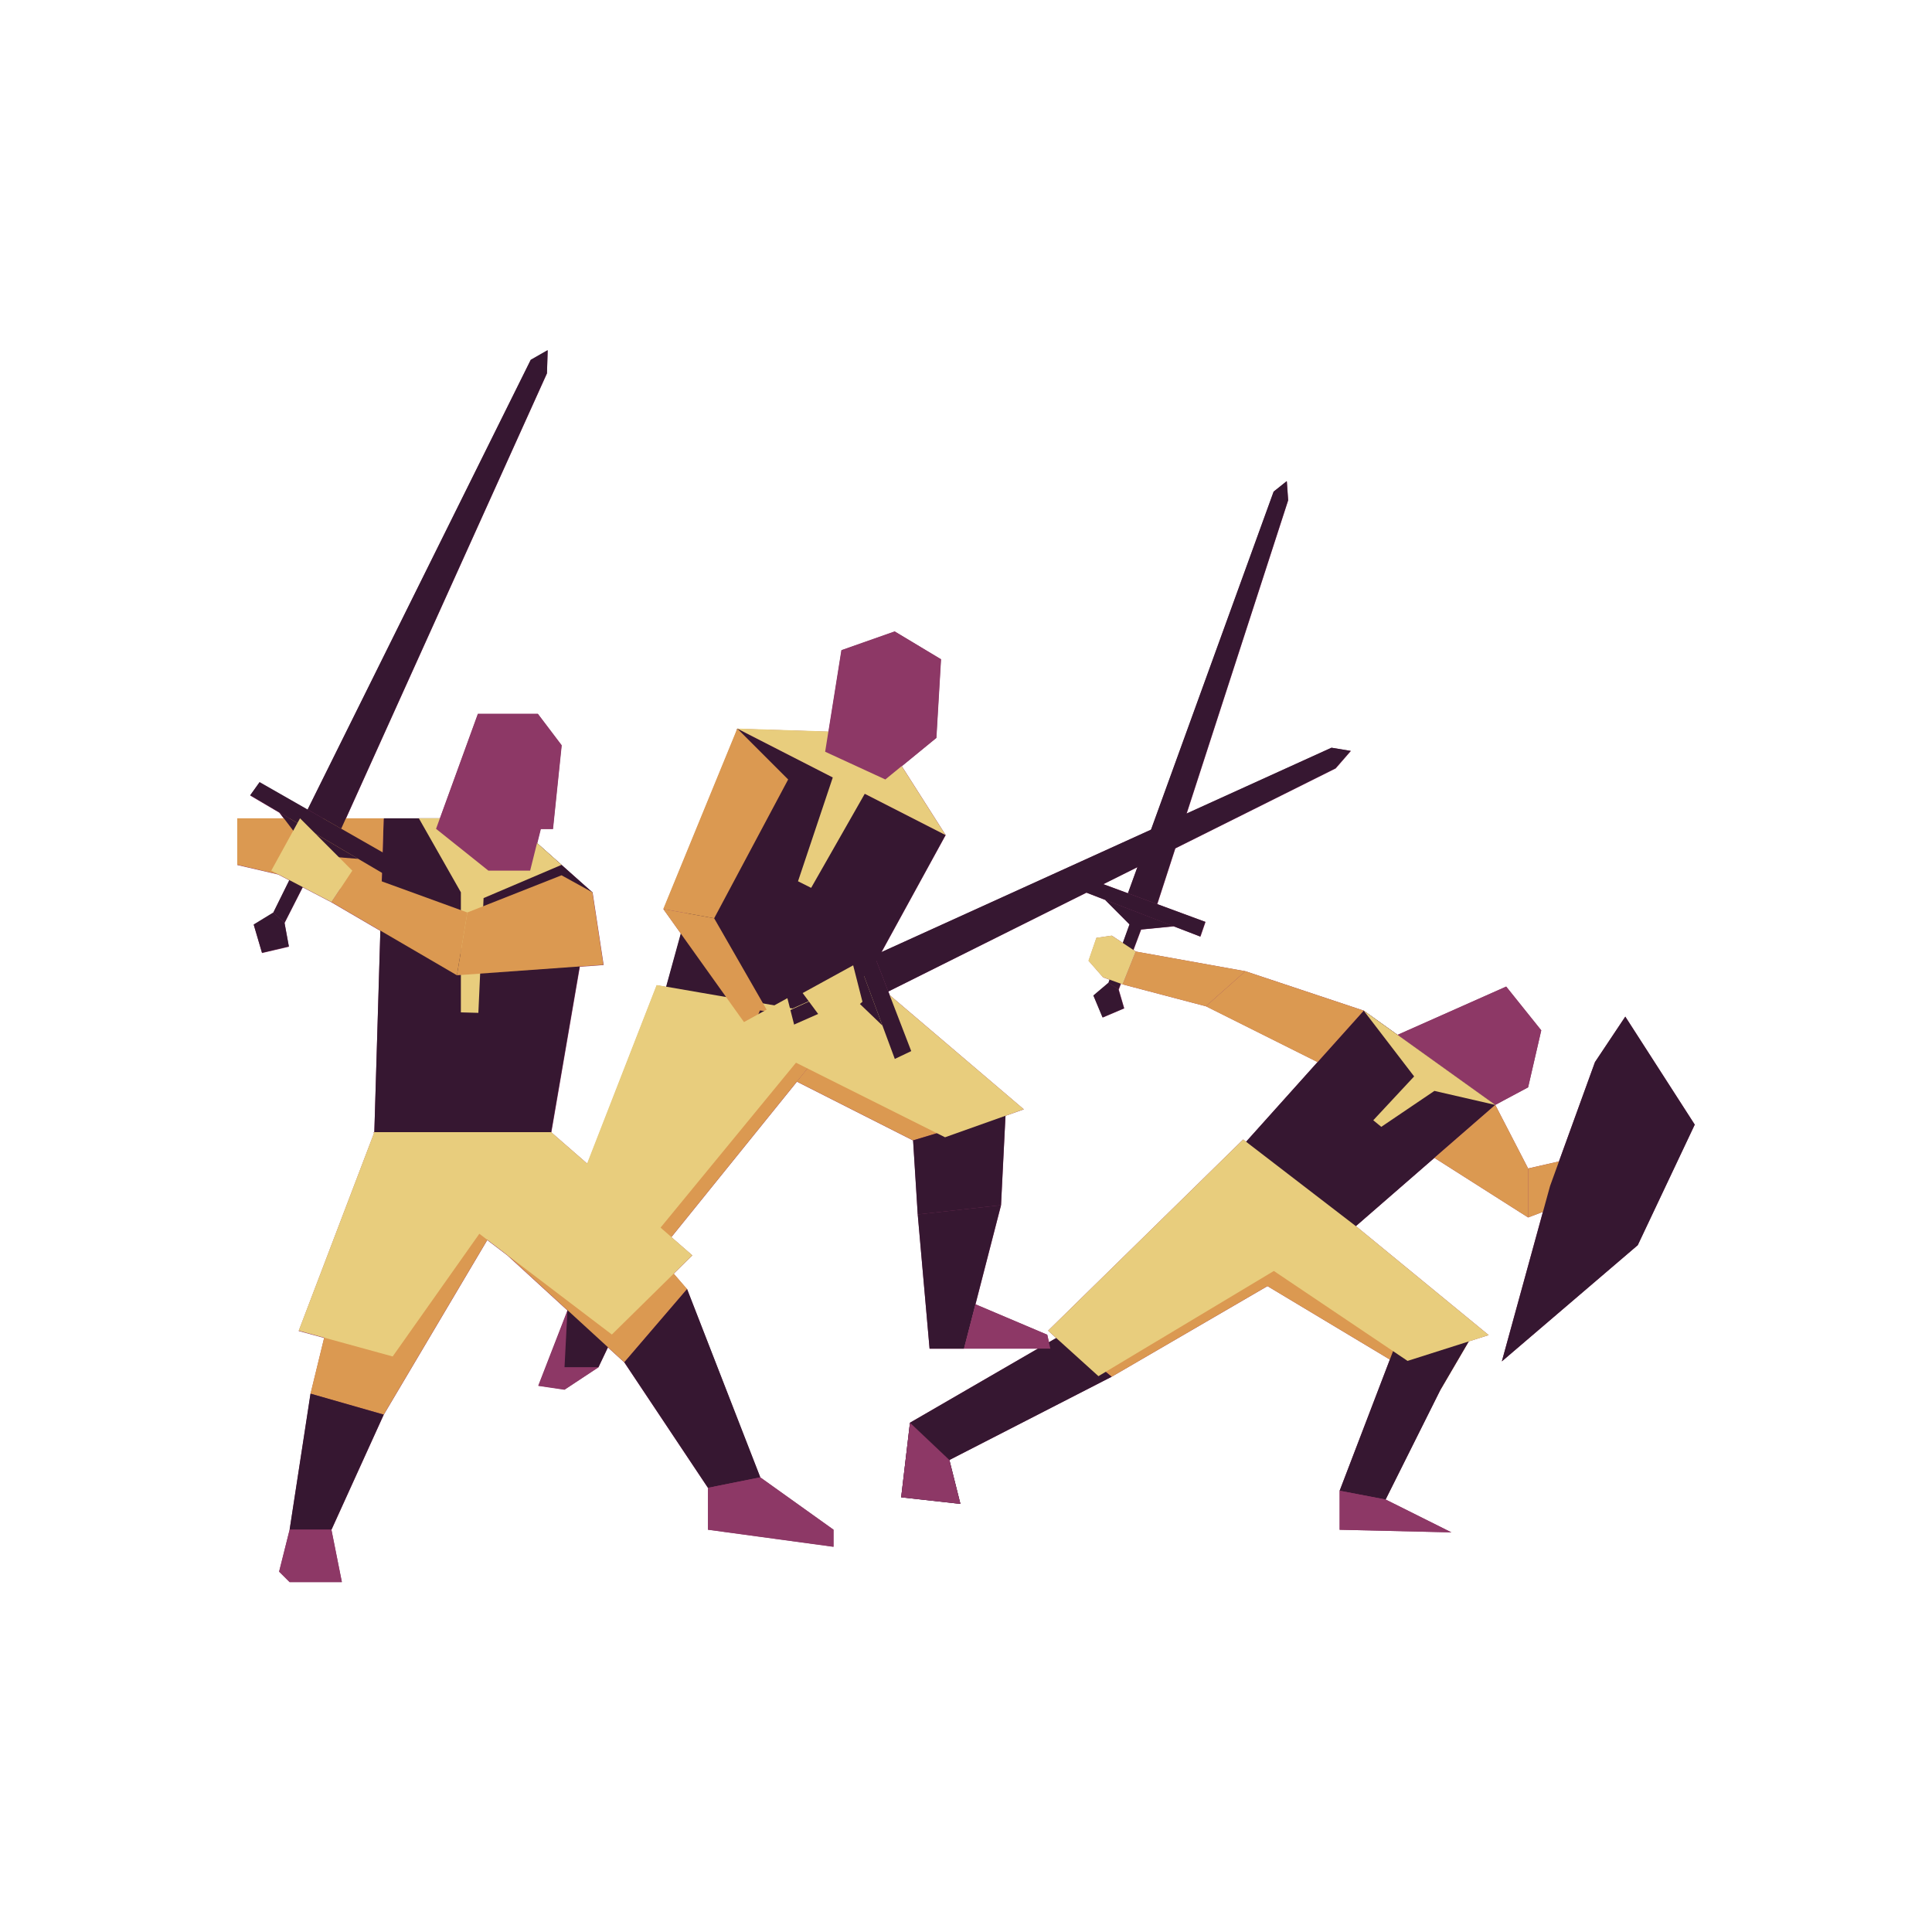 <?xml version="1.0" encoding="UTF-8"?><svg xmlns="http://www.w3.org/2000/svg" viewBox="0 0 200 200"><defs><style>.f{fill:#e8cd7d;}.g{fill:#8d3866;}.h{fill:#db9951;}.i{fill:#361731;}</style></defs><g id="a"/><g id="b"><g><g><polygon class="g" points="159.55 106.66 155.92 102.13 144.67 107.13 154.79 114.38 158.19 112.56 159.55 106.66"/><polygon class="g" points="168.25 105.24 165.11 109.95 161.38 120.23 158.19 120.96 154.79 114.38 141.17 104.62 129 118.19 128.69 117.96 108.5 137.75 109.33 138.51 108.59 138.94 108.41 138.17 100.98 135.02 99.79 139.61 107.44 139.61 94.2 147.28 93.29 155 99.42 155.68 98.28 151.14 115.08 142.52 131.21 133.14 143.88 140.74 138.68 154.32 138.68 158.36 150.25 158.63 143.44 155.23 149.11 143.88 152.04 138.86 154.11 138.21 140.49 127.03 140.36 126.93 148.49 119.86 158.19 126.03 159.72 125.45 155.47 140.93 169.54 128.9 175.44 116.42 168.25 105.24"/><path class="g" d="M104.09,115.51l1.9-.67-13.88-11.82-1.36-3.54h0l1.22,3.16,20.51-10.23,1.93,.75,2.53,2.54-.69,1.92-1.15-.76-1.59,.23-.81,2.37,1.5,1.72,.69,.25-.12,.32-1.56,1.32,.95,2.27,2.23-.95-.57-1.94,.23-.61,.2,.07,8.62,2.27,11.56,5.78,4.78-5.33-12.25-4.08-11.35-2.04-.26-.17,.79-2.11,3.38-.33,2.76,1.06,.52-1.52-4.99-1.84,1.87-5.77,16.6-8.28,1.57-1.81-2-.33-15,6.82,10.51-32.44-.14-1.97-1.36,1.08-12.69,34.99-27.91,12.68,6.64-12.12-8.36-4.27h0l8.36,4.27-4.54-7.13,3.58-2.93,.48-8.14-4.79-2.87-5.51,1.94-1.34,8.43-9.43-.3-7.66,18.68,1.81,2.54-1.52,5.5-.98-.17-7.19,18.48-3.73-3.25,2.95-17.15,2.46-.18-1.14-7.5-3.19-2.84h0l-2.54-2.25,.37-1.48h1.26l.9-8.66-2.46-3.25h-6.21l-3.94,10.83h-5.81l-.11,3.53h0l.11-3.53h-3.92l20.81-46.08,.08-2.39-1.76,1.01-23.1,46.55-4.97-2.84-.97,1.36,4.06,2.39h0l-1.04-.61,.47,.61h-4.82v4.8l4.22,.98,1.17,.61-1.66,3.36-2.03,1.24,.86,2.92,2.78-.65-.45-2.45,1.88-3.7,2.97,1.55,5.07,2.96-.63,20.87h-.11l.08,.07-7.8,20.48,2.64,.72-1.41,5.79-2.17,14.08-1.08,4.33,1.08,1.08h5.41l-1.08-5.41,5.41-11.91,10.72-18.09,2.09,1.59,6.21,5.69-.3,5.9,.3-5.87-3.01,7.78,2.71,.4,3.51-2.32,.98-2.06,1.7,1.55,8.66,12.99v4.33l12.99,1.77v-1.77l-7.58-5.41-7.58-19.49-1.38-1.6,1.93-1.9-2.17-1.89,13-16.09,12.03,6.09,.48,7.66,1.22,13.89h3.57l3.83-14.85,.46-9.25Zm12.68-23.04l-2.55-.94,3.53-1.76-.98,2.7Zm-77.25-1.24l.03-.88h0l-.03,.88h0Z"/></g><g><g><g><polygon class="i" points="112.45 90.88 124.77 95.43 124.24 96.95 111.77 92.14 112.45 90.88"/><polygon class="i" points="115.78 102.43 118.11 96.22 121.49 95.88 114.39 93.15 116.92 95.69 114.74 101.73 115.78 102.43"/><polygon class="i" points="119.78 93.59 133.34 51.78 133.2 49.8 131.84 50.89 116.76 92.47 119.78 93.59"/><polygon class="i" points="116.35 104.38 115.78 102.43 114.74 101.73 113.18 103.05 114.13 105.32 116.35 104.38"/></g><g><g><polygon class="h" points="137.31 129.58 125.29 122.32 109.86 138.21 115.08 142.52 137.31 129.58"/><polyline class="i" points="109.86 138.21 94.2 147.28 93.29 155 99.42 155.68 98.28 151.14 115.08 142.52 109.86 138.21"/><polygon class="i" points="154.79 114.38 141.17 104.62 125.29 122.32 137.31 129.58 154.79 114.38"/><polygon class="h" points="120.83 126.91 149.11 143.88 152.43 138.21 128.79 118.05 125.29 122.32 120.83 126.91"/><polygon class="i" points="152.43 138.21 149.11 143.88 143.44 155.23 138.68 154.32 146.71 133.33 152.43 138.21"/><polygon class="g" points="138.68 158.36 138.68 154.32 143.44 155.23 150.25 158.63 138.68 158.36"/><polygon class="h" points="124.83 104.17 136.39 109.95 141.17 104.62 128.92 100.54 124.83 104.17"/><polygon class="h" points="116.21 101.9 124.83 104.17 128.92 100.54 117.57 98.5 116.21 101.9"/><polygon class="g" points="144.67 107.13 155.92 102.13 159.55 106.66 158.19 112.56 154.79 114.38 144.67 107.13"/><polygon class="h" points="154.79 114.38 158.19 120.96 158.19 126.03 148.49 119.86 154.79 114.38"/><polygon class="h" points="158.19 120.96 166.13 119.15 165.68 123.23 158.19 126.03 158.19 120.96"/><polygon class="i" points="168.25 105.24 175.44 116.42 169.54 128.9 155.47 140.93 160.46 122.78 165.11 109.95 168.25 105.24"/></g><polygon class="g" points="93.29 155 99.42 155.68 98.28 151.14 94.2 147.28 93.29 155"/><polygon class="f" points="154.11 138.21 145.71 140.88 131.87 131.57 113.71 142.46 108.5 137.75 128.69 117.96 140.49 127.03 154.11 138.21"/><polygon class="f" points="154.79 114.38 148.49 112.93 142.99 116.65 142.16 115.97 146.39 111.43 141.17 104.62 154.79 114.38"/></g><polygon class="f" points="117.57 98.5 115.08 96.85 113.49 97.08 112.67 99.45 114.17 101.16 116.21 101.9 117.57 98.5"/></g><g><polygon class="g" points="61.95 141.53 58.44 143.84 55.72 143.44 58.74 135.66 58.44 141.53 61.95 141.53"/><g><polygon class="i" points="97.88 86.44 76.32 75.42 68.66 103.21 86.86 106.56 97.88 86.44"/><polygon class="f" points="97.88 86.44 91.17 75.9 76.32 75.42 86.21 80.48 82.61 91.23 83.97 91.91 89.52 82.17 97.88 86.44"/><polygon class="h" points="86.86 106.56 66.74 131.47 59.08 129.07 68.66 103.21 86.86 106.56"/><polygon class="h" points="89.37 101.97 104.1 115.18 94.52 118.05 82.49 111.96 86.86 106.56 89.37 101.97"/><polygon class="g" points="87.1 67.3 85.42 77.82 91.65 80.69 96.92 76.38 97.4 68.24 92.61 65.36 87.1 67.3"/><polygon class="i" points="104.1 115.18 103.62 124.76 95 125.72 94.52 118.05 104.1 115.18"/><polygon class="i" points="103.62 124.76 99.79 139.61 96.23 139.61 95 125.72 103.62 124.76"/><polygon class="i" points="66.74 131.47 61.95 141.53 58.44 141.53 59.08 129.07 66.74 131.47"/><polygon class="g" points="99.79 139.61 108.73 139.61 108.41 138.17 100.98 135.02 99.79 139.61"/><polygon class="h" points="76.32 75.42 68.66 94.1 73.93 95.06 81.59 80.69 76.32 75.42"/><polygon class="f" points="91.77 102.74 105.98 114.83 97.83 117.73 82.4 110.01 66.74 129.08 58.1 127.31 67.97 101.97 82.04 104.4 90.01 100.81 91.77 102.74"/><polygon class="h" points="78.24 107.52 68.66 94.1 73.93 95.06 80.63 106.73 78.24 107.52"/><g><polygon class="i" points="88.45 93.55 94.33 108.81 92.63 109.62 86.84 93.99 88.45 93.55"/><polygon class="i" points="81.26 106.48 88.39 103.33 91.35 106.17 88.06 97.28 87.9 101.78 81.03 104.92 81.26 106.48"/><polygon class="i" points="91.95 102.64 138.25 79.53 139.82 77.73 137.83 77.4 90.51 98.89 91.95 102.64"/><polygon class="i" points="80.06 108.66 81.26 106.48 81.03 104.92 78.67 104.6 77.49 107.41 80.06 108.66"/></g><polygon class="f" points="89.28 103.7 88.32 99.93 83.09 102.8 85.93 106.63 89.28 103.7"/><polygon class="f" points="82.47 107.1 81.51 103.33 76.28 106.21 79.12 110.04 82.47 107.1"/></g></g><g><g><polygon class="i" points="39.72 84.71 52.72 84.71 61.32 92.37 57.05 117.2 38.75 117.2 39.72 84.71"/><polygon class="h" points="38.75 117.2 32.14 144.27 39.72 146.44 57.05 117.2 38.75 117.2"/><polygon class="h" points="57.05 117.2 71.13 133.44 64.63 141.02 38.64 117.2 57.05 117.2"/><polygon class="i" points="73.29 154.02 78.71 152.93 71.13 133.44 64.63 141.02 73.29 154.02"/><polygon class="i" points="34.31 158.35 39.72 146.44 32.14 144.27 29.98 158.35 34.31 158.35"/><polygon class="g" points="78.71 152.93 86.29 158.35 86.29 160.11 73.29 158.35 73.29 154.02 78.71 152.93"/><polygon class="g" points="34.31 158.35 35.39 163.76 29.98 163.76 28.89 162.68 29.98 158.35 34.31 158.35"/><polygon class="h" points="39.72 84.71 24.56 84.71 24.56 89.52 39.46 92.97 39.72 84.71"/></g><polygon class="f" points="43.36 84.71 47.71 92.37 47.71 104.8 49.52 104.85 50.06 92.97 58.13 89.53 52.72 84.71 43.36 84.71"/><polygon class="f" points="38.75 117.2 30.92 137.75 40.65 140.42 57.05 117.2 38.75 117.2"/><polygon class="f" points="71.67 129.95 57.05 117.2 47.23 125.9 63.34 138.15 71.67 129.95"/><polygon class="h" points="58.13 90.61 61.32 92.37 62.46 99.87 47.3 100.96 48.38 94.46 58.13 90.61"/><polygon class="h" points="48.38 94.46 36.47 90.13 34.31 93.38 47.3 100.96 48.38 94.46"/><polygon class="g" points="45.14 85.8 49.47 73.88 55.67 73.88 58.13 77.13 57.23 85.8 55.96 85.8 54.88 90.13 50.56 90.13 45.14 85.8"/><g><polygon class="i" points="26.87 80.96 41.07 89.07 40.26 90.78 25.9 82.32 26.87 80.96"/><polygon class="i" points="29.45 95.52 32.99 88.58 37.08 88.91 28.92 84.1 31.64 87.68 28.29 94.46 29.45 95.52"/><polygon class="i" points="35.32 85.79 56.62 38.63 56.69 36.24 54.94 37.24 31.84 83.8 35.32 85.79"/><polygon class="i" points="29.9 97.97 29.45 95.52 28.29 94.46 26.26 95.7 27.12 98.63 29.9 97.97"/></g><polygon class="f" points="28.08 90.13 31.06 84.71 36.47 90.13 34.31 93.38 28.08 90.13"/></g></g></g></g><g id="c"/><g id="d"/><g id="e"/></svg>
